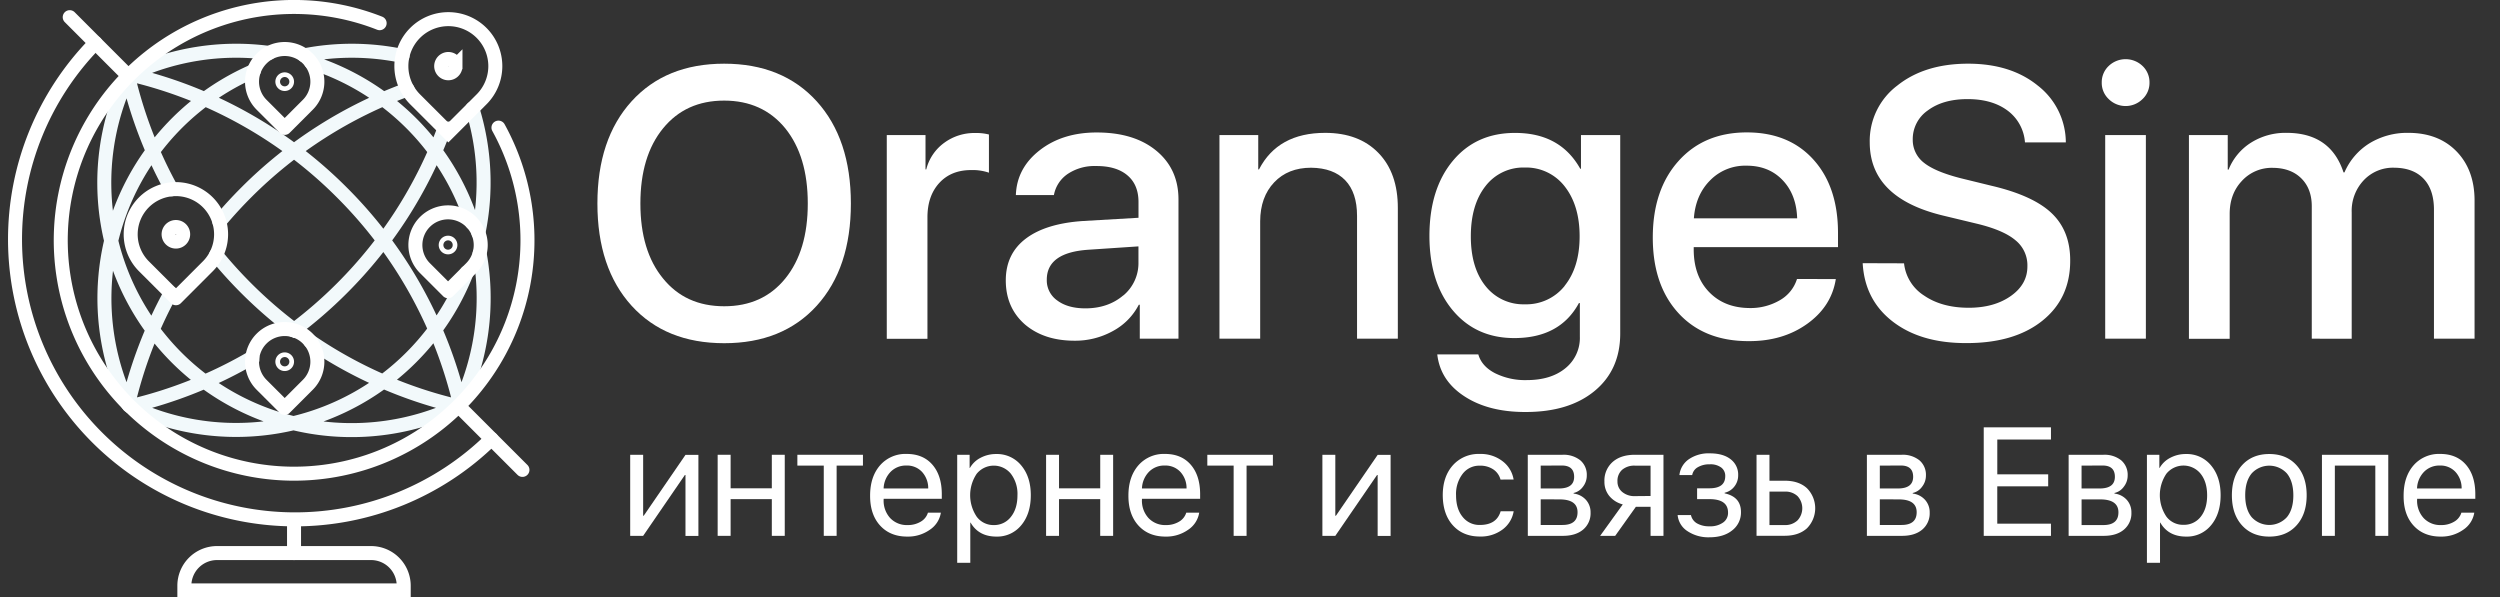 <svg xmlns="http://www.w3.org/2000/svg" viewBox="0 0 1071.3 256"><rect x="0" y="0" width="1071.3" height="256" fill="#333333" stroke="none"/><defs><style>.cls-1,.cls-2,.cls-3{fill:none;stroke-linecap:round;stroke-width:6px;}.cls-1{stroke:#f2f9fb;}.cls-2,.cls-3{stroke:#fff;}.cls-3{stroke-linejoin:round;}.cls-4{fill:#fff;}</style></defs><title>1Монтажная область 1white1</title><g id="Слой_1_копия_" data-name="Слой 1 (копия)"><path class="cls-1" d="M205.53,108.62a106.32,106.32,0,0,1-8.74,65.12M133.25,26.67a106.17,106.17,0,0,1,69,68.78m-147-63.24a106.21,106.21,0,0,1,60.07-9.53m15,1.05a106.35,106.35,0,0,1,42.17.26M55.21,173.74A106.13,106.13,0,0,1,108.78,30.37M73.53,81.11A188.88,188.88,0,0,1,54.88,32.7m71.8,109.1a191.19,191.19,0,0,1-21.18-18.3,191.06,191.06,0,0,1-12.89-14.24M196.3,174.12a188.61,188.61,0,0,1-63.36-27.86M94,95.05q5.42-6.47,11.5-12.56a189.17,189.17,0,0,1,69.16-44.16M54.87,173.3a188.62,188.62,0,0,1,18.27-47.73m35,27.61A188.52,188.52,0,0,1,55.7,174.12m134.7-119a189.41,189.41,0,0,1-43.9,68.43,190.42,190.42,0,0,1-20.77,18M200,116.77a106.11,106.11,0,0,1-144.78,57M202.41,46.52A106.48,106.48,0,0,1,205,99.87M55.6,31.85a189.1,189.1,0,0,1,90.91,50.64,189.09,189.09,0,0,1,50.62,90.81m-.38.48A106,106,0,0,1,55.22,32.25"/><path class="cls-2" d="M213.6,54.69A100,100,0,1,1,162.68,9.94m33.78,164,27.42,27.42m-194-194L55,32.5M126,223v14"/><path class="cls-2" d="M79,253v-2a14,14,0,0,1,14-14h66a14,14,0,0,1,14,14v2Z"/><path class="cls-2" d="M177.89,42.57,192.12,56.8l14.24-14.23a20.13,20.13,0,1,0-28.47,0Zm17.29-14.23a3.06,3.06,0,1,1-3.05-3.06,3.06,3.06,0,0,1,3.05,3.06Z"/><path class="cls-3" d="M112.1,44.9l9.9,9.9,9.9-9.9a14,14,0,1,0-19.8,0ZM123,35a1,1,0,1,1-1-1A1,1,0,0,1,123,35ZM112.1,164.9l9.9,9.9,9.9-9.9a14,14,0,1,0-19.8,0ZM123,155a1,1,0,1,1-1-1A1,1,0,0,1,123,155Zm59.1-40.1,9.9,9.9,9.9-9.9a14,14,0,1,0-19.8,0ZM193,105a1,1,0,1,1-1-1A1,1,0,0,1,193,105ZM61.67,114.1l13.71,13.7,13.69-13.7a19.37,19.37,0,1,0-27.4,0Zm16.82-13.7a3.12,3.12,0,1,1-3.11-3.12,3.11,3.11,0,0,1,3.11,3.12Z"/><path class="cls-2" d="M210.6,188.1A120,120,0,0,1,40.9,18.4"/><path class="cls-4" d="M350,43.44q14.61,16.14,14.62,43.77T350,131q-14.62,16.08-39.69,16.07T270.64,131Q256,114.85,256,87.21t14.62-43.77q14.63-16.15,39.68-16.15T350,43.44ZM284.14,55q-9.72,11.89-9.72,32.21t9.72,32.14q9.63,11.88,26.18,11.89t26.19-11.89q9.64-11.89,9.64-32.14T336.51,55q-9.72-11.88-26.19-11.89T284.14,55Z"/><path class="cls-4" d="M380,57.89H396.6v14.7h.32a20.1,20.1,0,0,1,7.71-11.4A21.73,21.73,0,0,1,418,57a21.36,21.36,0,0,1,5.78.64V74a21.46,21.46,0,0,0-7.63-1.12q-8.6,0-13.66,5.54t-5.06,14.7v52.05H380Z"/><path class="cls-4" d="M439.17,139Q431,131.8,431,120.15q0-11.4,8.6-17.91t24.74-7.55l23.53-1.37V86.57q0-7.47-4.82-11.49t-13.49-3.93a20.6,20.6,0,0,0-12,3.37,14,14,0,0,0-5.94,9.08H435.32q.4-11.56,10.2-19.2T470,56.77q16,0,25.47,7.79T505,85.29v59.84H488.42V130.59H488a26.62,26.62,0,0,1-11.08,11.25A33.22,33.22,0,0,1,460.46,146Q447.37,146,439.17,139Zm42.18-12.37a18,18,0,0,0,6.5-14.22v-6.83L466.65,107q-18.07,1.13-18.08,12.85a10.49,10.49,0,0,0,4.5,8.92q4.5,3.36,12.05,3.37Q474.84,132.12,481.35,126.58Z"/><path class="cls-4" d="M522.56,57.89h16.62v14.7h.33q8.1-15.66,28.35-15.66,14.46,0,22.82,8.6T599,89.22v55.91H581.52V92.52q0-10-5.06-15.27t-14.62-5.38q-9.89,0-15.83,6.27t-6,16.63v50.36H522.56Z"/><path class="cls-4" d="M627.47,169.79q-10.29-6.73-11.57-17.91h17.59q1.46,5.06,7.07,8a28.93,28.93,0,0,0,13.66,3q10.37,0,16.55-5.06A16.67,16.67,0,0,0,677,144.25V129.87h-.4q-8.12,15-27.71,15-16.4,0-26.35-11.89t-10-31.81q0-20.16,10-32.21t26.75-12q19.28,0,27.87,15.34h.32V57.89H694.3v85q0,15.59-11,24.66t-29.8,9Q637.75,176.54,627.47,169.79Zm43-47.31q6.43-8,6.43-21.21T670.52,79.9a20.88,20.88,0,0,0-17.11-8.11,20.45,20.45,0,0,0-16.87,8q-6.25,8-6.26,21.45t6.26,21.29a20.59,20.59,0,0,0,16.87,7.87A21,21,0,0,0,670.52,122.48Z"/><path class="cls-4" d="M786.68,119.59q-1.84,11.73-12.29,19.2t-25.14,7.39q-19,0-30-12t-11-32.38q0-20.47,11-32.77t29.32-12.29q18,0,28.52,11.65t10.53,31.41v6.1H725.79v1q0,11.33,6.51,18.15T749.57,132a24.9,24.9,0,0,0,13.17-3.37,15.94,15.94,0,0,0,7.31-9.08ZM732.86,77.25q-6.27,6.27-7,16.31h44.26q-.32-10.2-6.26-16.39T748.44,71A21,21,0,0,0,732.86,77.25Z"/><path class="cls-4" d="M815.92,112.84a18.73,18.73,0,0,0,8.6,13.82q7.62,5.22,19.12,5.22,10.92,0,18.07-5.06T868.78,114a13.73,13.73,0,0,0-5.06-11q-5.07-4.33-16.31-7.07l-15-3.61Q801.22,84.72,801.22,61A29.69,29.69,0,0,1,813,36.69q11.73-9.4,30.37-9.4,18.32,0,29.88,9.4a30.91,30.91,0,0,1,12,24.34H867.74a18.59,18.59,0,0,0-7.48-13.66q-6.59-4.9-17.11-4.9t-17,4.82a14.92,14.92,0,0,0-6.5,12.53,12.31,12.31,0,0,0,4.9,10q4.89,3.86,16.14,6.67l12.78,3.13q17.84,4.19,25.78,11.81t7.87,20.33q0,16.21-12.05,25.78t-32.69,9.48q-19.36,0-31.33-9.24t-12.85-25Z"/><path class="cls-4" d="M903.64,42.47a9.49,9.49,0,0,1-3-7.07,9.58,9.58,0,0,1,3-7.15,10.49,10.49,0,0,1,14.46,0,9.58,9.58,0,0,1,3,7.15,9.49,9.49,0,0,1-3,7.07,10.29,10.29,0,0,1-14.46,0Zm-1.52,15.42h17.43v87.24H902.12Z"/><path class="cls-4" d="M938,57.89h16.63V72.67H955a24.28,24.28,0,0,1,9.64-11.56,27.7,27.7,0,0,1,15.19-4.18q18.87,0,24.42,16.95h.4a27.44,27.44,0,0,1,10.68-12.45,31.07,31.07,0,0,1,16.63-4.5q12.93,0,20.64,7.87t7.8,20.89v59.44H1043V89.87q0-8.59-4.42-13.26T1026,71.87a17.2,17.2,0,0,0-13.1,5.38A19.08,19.08,0,0,0,1007.75,91v54.14H990.64V88.42q0-7.55-4.5-12t-12.21-4.5a17.33,17.33,0,0,0-13.25,5.62q-5.22,5.55-5.22,14.14v53.5H938Z"/><path class="cls-4" d="M270.05,229.62V194.88h5.55V221h.25l17.89-26.07h5.54v34.74h-5.54V203.55h-.26L275.6,229.62Z"/><path class="cls-4" d="M330.74,213.89H313.08v15.73h-5.55V194.88h5.55v14.37h17.66V194.88h5.54v34.74h-5.54Z"/><path class="cls-4" d="M369.79,199.52H358.51v30.1H353v-30.1H341.69v-4.64h28.1Z"/><path class="cls-4" d="M403.18,219.69a10.83,10.83,0,0,1-4.77,7.35,16.17,16.17,0,0,1-9.63,2.9q-7.32,0-11.64-4.74t-4.28-12.82c0-5.4,1.42-9.71,4.28-13a14.43,14.43,0,0,1,11.38-4.86q7,0,11,4.57t4.06,12.47v2.19H378.66v.33a11,11,0,0,0,2.8,7.92,9.75,9.75,0,0,0,7.44,3,10.62,10.62,0,0,0,5.64-1.45,6.71,6.71,0,0,0,3.1-3.87Zm-21.53-17.5a10.69,10.69,0,0,0-3,7.13h19.11a10.28,10.28,0,0,0-2.68-7.13,8.75,8.75,0,0,0-6.67-2.7A9.14,9.14,0,0,0,381.65,202.19Z"/><path class="cls-4" d="M437.6,199.42q4.13,4.91,4.12,12.83t-4.09,12.82A13.26,13.26,0,0,1,427,229.94q-7.63,0-11.08-6h-.13v17.24h-5.61V194.88h5.32v5.64h.13a11,11,0,0,1,4.57-4.35,14.08,14.08,0,0,1,6.67-1.61A13.4,13.4,0,0,1,437.6,199.42Zm-4.42,22.08Q436,218,436,212.25a14.25,14.25,0,0,0-2.81-9.22,9.43,9.43,0,0,0-14.66,0,16.47,16.47,0,0,0,0,18.37A8.85,8.85,0,0,0,425.8,225,9,9,0,0,0,433.18,221.5Z"/><path class="cls-4" d="M471.47,213.89H453.81v15.73h-5.54V194.88h5.54v14.37h17.66V194.88H477v34.74h-5.54Z"/><path class="cls-4" d="M513.88,219.69a10.83,10.83,0,0,1-4.77,7.35,16.18,16.18,0,0,1-9.64,2.9q-7.31,0-11.63-4.74t-4.29-12.82c0-5.4,1.43-9.71,4.29-13a14.43,14.43,0,0,1,11.38-4.86q7,0,11,4.57t4.06,12.47v2.19H489.35v.33a11,11,0,0,0,2.81,7.92,9.75,9.75,0,0,0,7.44,3,10.62,10.62,0,0,0,5.64-1.45,6.71,6.71,0,0,0,3.1-3.87Zm-21.53-17.5a10.75,10.75,0,0,0-3,7.13h19.11a10.23,10.23,0,0,0-2.67-7.13,8.75,8.75,0,0,0-6.67-2.7A9.12,9.12,0,0,0,492.35,202.19Z"/><path class="cls-4" d="M545.46,199.52H534.18v30.1h-5.54v-30.1H517.36v-4.64h28.1Z"/><path class="cls-4" d="M566.67,229.62V194.88h5.54V221h.26l17.88-26.07h5.55v34.74h-5.55V203.55h-.26l-17.88,26.07Z"/><path class="cls-4" d="M643,205.51a7.6,7.6,0,0,0-2.93-4.25,9.92,9.92,0,0,0-5.93-1.71,8.93,8.93,0,0,0-7.35,3.48,14.14,14.14,0,0,0-2.84,9.22q0,5.87,2.87,9.31a9.06,9.06,0,0,0,7.38,3.39q7.13,0,8.86-5.87h5.58a12.22,12.22,0,0,1-4.77,7.83,15.5,15.5,0,0,1-9.7,3q-7.21,0-11.54-4.74t-4.38-12.95q0-8,4.35-12.86a14.72,14.72,0,0,1,11.5-4.83,15.22,15.22,0,0,1,10,3.28,12.33,12.33,0,0,1,4.51,7.67Z"/><path class="cls-4" d="M654.68,194.88h14.89a11.39,11.39,0,0,1,7.63,2.38,8.13,8.13,0,0,1,2.77,6.51,7.71,7.71,0,0,1-1.64,4.8,6.76,6.76,0,0,1-4,2.68v.26a8.39,8.39,0,0,1,5.26,2.67,7.93,7.93,0,0,1,2,5.45,9.07,9.07,0,0,1-3.19,7.31q-3.2,2.69-8.7,2.68h-15Zm5.54,4.64v9.8H668q6.56,0,6.55-5t-5.64-4.83Zm0,14.44v11h9.28q6.51,0,6.51-5.45T668.44,214Z"/><path class="cls-4" d="M707.3,217.18H701l-8.86,12.44h-6.45l9.7-13.47a11.05,11.05,0,0,1-5.77-3.61,9.49,9.49,0,0,1-2.09-6.16,10.63,10.63,0,0,1,3.54-8.44q3.51-3.06,9.51-3.06h12.25v34.74H707.3Zm0-4.64v-13h-6.7a8,8,0,0,0-5.48,1.77,6.31,6.31,0,0,0-2,5,5.65,5.65,0,0,0,2.06,4.52,8.08,8.08,0,0,0,5.45,1.77Z"/><path class="cls-4" d="M723.13,227.62a9.23,9.23,0,0,1-4.23-6.9h5.71a5.38,5.38,0,0,0,2.58,3.55,10.23,10.23,0,0,0,5.35,1.26,9.38,9.38,0,0,0,5.89-1.65,5,5,0,0,0,2.07-4.22q0-5.78-8-5.77h-5.26v-4.64h5.26q6.8,0,6.8-5.19a4.45,4.45,0,0,0-1.62-3.64,7.63,7.63,0,0,0-5-1.45,9.62,9.62,0,0,0-5.16,1.26,4.78,4.78,0,0,0-2.38,3.35h-5.48a9.5,9.5,0,0,1,4.06-6.8,15,15,0,0,1,9-2.51q5.76,0,9,2.61a8.22,8.22,0,0,1,3.12,6.76,7.62,7.62,0,0,1-1.57,4.77,7.24,7.24,0,0,1-4.23,2.74v.26q7,1.51,7,8a9.6,9.6,0,0,1-3.71,7.83q-3.7,3-9.76,3A16.17,16.17,0,0,1,723.13,227.62Z"/><path class="cls-4" d="M752.71,194.88h5.54V206h6.54q6,0,9.51,3.19a12.2,12.2,0,0,1,0,17.21q-3.54,3.18-9.51,3.19H752.71Zm5.54,15.79V225h6.54a7.61,7.61,0,0,0,5.48-2,7.65,7.65,0,0,0,0-10.41,7.56,7.56,0,0,0-5.45-1.93Z"/><path class="cls-4" d="M800,194.88h14.89a11.37,11.37,0,0,1,7.63,2.38,8.14,8.14,0,0,1,2.78,6.51,7.72,7.72,0,0,1-1.65,4.8,6.76,6.76,0,0,1-4,2.68v.26a8.36,8.36,0,0,1,5.26,2.67,7.93,7.93,0,0,1,2,5.45,9.07,9.07,0,0,1-3.19,7.31q-3.18,2.69-8.7,2.68H800Zm5.54,4.64v9.8h7.74q6.54,0,6.54-5t-5.64-4.83Zm0,14.44v11h9.28q6.51,0,6.51-5.45T813.78,214Z"/><path class="cls-4" d="M878.88,229.62H850.07v-46.5h28.81v5.22h-23v14.92h21.81v5.15H855.87v16h23Z"/><path class="cls-4" d="M886.45,194.88h14.89a11.42,11.42,0,0,1,7.64,2.38,8.16,8.16,0,0,1,2.77,6.51,7.72,7.72,0,0,1-1.65,4.8,6.74,6.74,0,0,1-4,2.68v.26a8.34,8.34,0,0,1,5.25,2.67,7.93,7.93,0,0,1,2,5.45,9.07,9.07,0,0,1-3.19,7.31q-3.18,2.69-8.7,2.68H886.45Zm5.54,4.64v9.8h7.74q6.54,0,6.54-5t-5.64-4.83ZM892,214v11h9.28q6.51,0,6.51-5.45T900.21,214Z"/><path class="cls-4" d="M947.46,199.42q4.13,4.91,4.12,12.83t-4.09,12.82a13.27,13.27,0,0,1-10.67,4.87q-7.64,0-11.09-6h-.12v17.24H920V194.88h5.32v5.64h.12a11,11,0,0,1,4.58-4.35,14,14,0,0,1,6.67-1.61A13.4,13.4,0,0,1,947.46,199.42ZM943,221.5q2.81-3.48,2.8-9.25T943,203a9.43,9.43,0,0,0-14.66,0,16.42,16.42,0,0,0,0,18.37,8.82,8.82,0,0,0,7.28,3.52A9,9,0,0,0,943,221.5Z"/><path class="cls-4" d="M960.76,225.14q-4.35-4.8-4.35-12.89t4.35-12.89c2.91-3.2,6.79-4.8,11.67-4.8s8.77,1.6,11.67,4.8,4.35,7.5,4.35,12.89-1.45,9.69-4.35,12.89-6.79,4.8-11.67,4.8S963.67,228.34,960.76,225.14ZM980,221.59q2.75-3.37,2.74-9.34T980,202.9a10.23,10.23,0,0,0-15.14,0q-2.75,3.39-2.74,9.35t2.74,9.34a10.21,10.21,0,0,0,15.14,0Z"/><path class="cls-4" d="M1017.87,199.52h-17.34v30.1H995V194.88h28.42v34.74h-5.54Z"/><path class="cls-4" d="M1060.28,219.69a10.83,10.83,0,0,1-4.77,7.35,16.17,16.17,0,0,1-9.63,2.9q-7.32,0-11.64-4.74T1030,212.38c0-5.4,1.42-9.71,4.28-13a14.43,14.43,0,0,1,11.38-4.86q7,0,11,4.57t4.06,12.47v2.19h-24.94v.33a11,11,0,0,0,2.8,7.92,9.75,9.75,0,0,0,7.44,3,10.62,10.62,0,0,0,5.64-1.45,6.71,6.71,0,0,0,3.1-3.87Zm-21.53-17.5a10.69,10.69,0,0,0-3,7.13h19.11a10.28,10.28,0,0,0-2.68-7.13,8.75,8.75,0,0,0-6.67-2.7A9.14,9.14,0,0,0,1038.75,202.19Z"/></g></svg>
